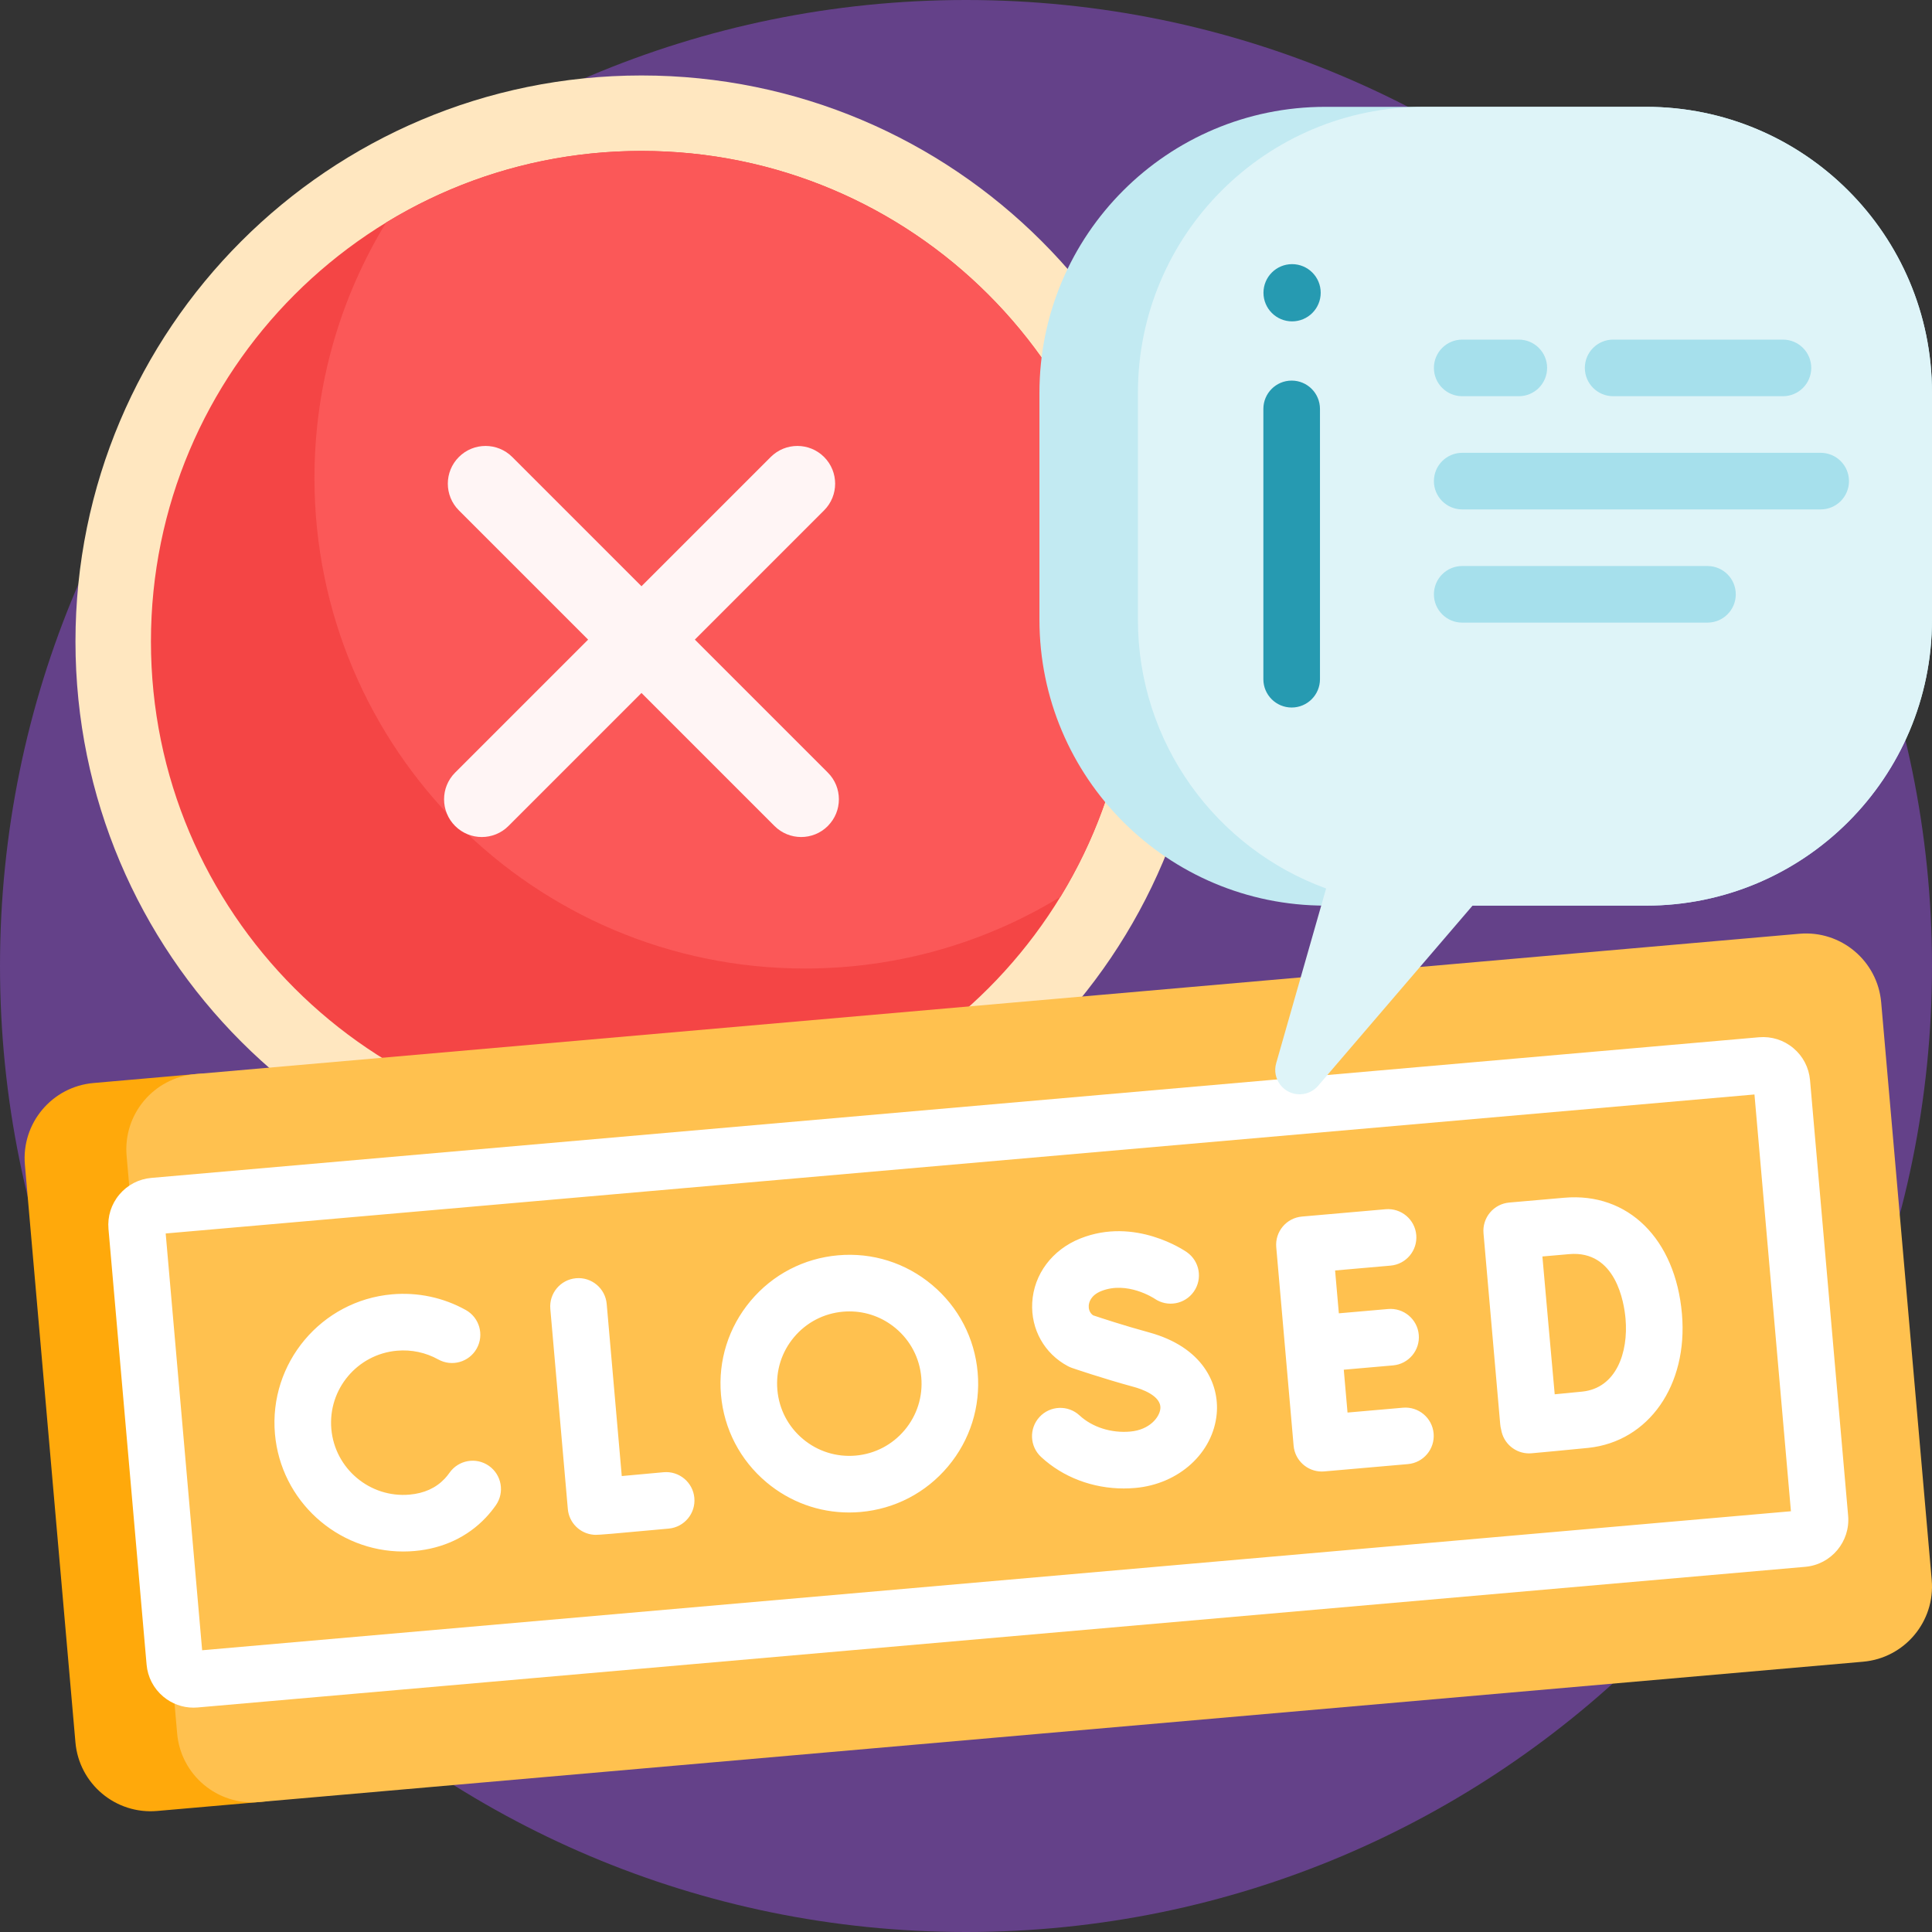 <svg id="Capa_1" enable-background="new 0 0 512 512" height="512" viewBox="0 0 512 512" width="512" xmlns="http://www.w3.org/2000/svg"><rect x="0" y="0" width="512" height="512" fill="#333333" stroke="none"/><g><path d="m512 256c0 141.385-114.615 256-256 256s-256-114.615-256-256 114.615-256 256-256 256 114.615 256 256z" fill="#644189"/><path d="m320 170c0 82.843-67.157 150-150 150s-150-67.157-150-150 67.157-150 150-150 150 67.157 150 150z" fill="#ffe7c0"/><path d="m300 170c0 71.797-58.203 130-130 130s-130-58.203-130-130 58.203-130 130-130 130 58.203 130 130z" fill="#f44545"/><path d="m300 170c0 24.794-6.941 47.966-18.986 67.681-19.714 12.045-42.887 18.986-67.681 18.986-71.797 0-130-58.203-130-130 0-24.794 6.941-47.966 18.986-67.681 19.715-12.045 42.887-18.986 67.681-18.986 71.797 0 130 58.203 130 130z" fill="#fb5858"/><path d="m219.388 218.891c-1.953 1.953-4.512 2.929-7.071 2.929s-5.118-.976-7.071-2.929l-35.246-35.245-35.246 35.246c-1.953 1.953-4.512 2.929-7.071 2.929s-5.118-.976-7.071-2.929c-3.905-3.905-3.905-10.237 0-14.143l35.246-35.246-34.251-34.251c-3.905-3.905-3.905-10.237 0-14.143 3.906-3.905 10.236-3.905 14.143 0l34.25 34.251 34.251-34.251c3.906-3.905 10.236-3.905 14.143 0 3.905 3.905 3.905 10.237 0 14.143l-34.251 34.251 35.246 35.246c3.904 3.905 3.904 10.237-.001 14.142z" fill="#fff5f5"/><path d="m69.329 477.502-27.67 2.421c-11.004.963-20.704-7.177-21.667-18.181l-13.392-153.066c-.963-11.004 7.177-20.704 18.181-21.667l27.67-2.421c11.004-.963 20.704 7.177 21.667 18.181l13.392 153.066c.962 11.004-7.178 20.704-18.181 21.667z" fill="#ffa90b"/><path d="m493.742 440.371-425.13 37.194c-11.004.963-20.704-7.177-21.667-18.181l-13.391-153.067c-.963-11.004 7.177-20.704 18.181-21.667l425.13-37.194c11.004-.963 20.704 7.177 21.667 18.181l13.392 153.066c.961 11.004-7.178 20.705-18.182 21.668z" fill="#ffc14f"/><path d="m489.775 401.681-10.099-115.433c-.292-3.327-1.86-6.341-4.418-8.486-2.558-2.147-5.8-3.164-9.125-2.877l-426.021 37.272c-3.327.291-6.341 1.859-8.487 4.418-2.146 2.557-3.168 5.797-2.877 9.123l10.099 115.433c.292 3.327 1.86 6.341 4.418 8.486 2.272 1.906 5.082 2.926 8.012 2.926.369 0 .741-.017 1.113-.049l426.024-37.271h.001c6.864-.603 11.961-6.678 11.36-13.542zm-436.204 35.652-9.663-110.45 421.043-36.837 9.663 110.451zm130.435-40.403c.384 4.124-2.648 7.779-6.772 8.163-15.318 1.427-18.352 1.656-19.394 1.656-.226 0-.358-.011-.502-.022-3.643-.299-6.54-3.18-6.858-6.821l-4.64-53.036c-.361-4.126 2.691-7.764 6.818-8.125 4.122-.364 7.764 2.691 8.125 6.818l3.99 45.606c3.51-.313 7.702-.698 11.071-1.012 4.116-.385 7.778 2.649 8.162 6.773zm195.919-17.053c.361 4.126-2.692 7.764-6.818 8.125l-22.162 1.938c-.222.02-.443.028-.662.028-3.847.001-7.121-2.942-7.463-6.847l-4.602-52.596c-.361-4.126 2.691-7.764 6.818-8.125l22.162-1.939c4.124-.355 7.764 2.691 8.125 6.817.361 4.127-2.691 7.765-6.818 8.126l-14.691 1.285.994 11.355 13.056-1.142c4.118-.355 7.764 2.691 8.125 6.818.361 4.126-2.692 7.764-6.818 8.125l-13.056 1.142.993 11.355 14.691-1.285c4.123-.357 7.765 2.693 8.126 6.82zm34.624-62.464-14.588 1.276c-1.984.174-3.817 1.129-5.096 2.656-1.279 1.526-1.898 3.499-1.721 5.483 0 0 .001.012.003.035v.002l4.429 50.622c.04.461.122.908.24 1.339.282 1.793 1.206 3.431 2.609 4.599 1.353 1.127 3.053 1.737 4.799 1.737.227 0 .455-.011.683-.031.441-.04 10.847-.991 15.003-1.428 16.035-1.686 26.473-16.631 24.819-35.537-1.739-19.875-14.276-32.234-31.18-30.753zm4.793 51.373c-1.704.179-4.569.454-7.328.715-.545-6.013-1.277-14.119-1.643-18.298-.307-3.504-1.06-11.962-1.619-18.226l7.104-.621c12.358-1.078 14.555 12.829 14.929 17.117.783 8.933-2.453 18.369-11.443 19.313zm-287.938 30.124c-.809 1.154-1.699 2.249-2.648 3.254-4.847 5.144-11.385 8.211-18.906 8.87-1.006.088-2.009.131-3 .131-17.494.002-32.435-13.42-33.988-31.167-1.64-18.755 12.282-35.348 31.036-36.988 6.818-.593 13.568.839 19.531 4.149 3.621 2.011 4.927 6.576 2.916 10.197-2.011 3.623-6.577 4.927-10.198 2.916-3.336-1.853-7.122-2.653-10.94-2.319-10.515.92-18.321 10.223-17.401 20.737s10.228 18.333 20.737 17.4c3.852-.337 6.981-1.756 9.301-4.218.454-.48.882-1.008 1.275-1.568 2.377-3.394 7.053-4.219 10.446-1.84 3.391 2.377 4.215 7.054 1.839 10.446zm191.042-24.274c-.932 10.395-10.021 18.675-21.614 19.689-1.009.088-2.016.132-3.017.132-8.248 0-16.105-2.966-21.919-8.352-3.039-2.814-3.22-7.561-.405-10.599 2.815-3.039 7.56-3.22 10.599-.405 3.37 3.121 8.397 4.73 13.436 4.28 5.169-.452 7.779-3.831 7.981-6.085.311-3.471-5.261-5.266-6.976-5.732-8.525-2.324-16.145-4.947-16.465-5.058-.374-.129-.736-.288-1.085-.474-6.208-3.314-9.821-9.763-9.43-16.829.416-7.51 5.296-14.02 12.738-16.991 14.535-5.803 27.697 3.243 28.25 3.633 3.391 2.378 4.211 7.056 1.833 10.446-2.368 3.378-7.015 4.204-10.401 1.865-.246-.162-7.288-4.742-14.12-2.013-2.868 1.145-3.279 3.101-3.323 3.889-.035.642.08 1.769 1.145 2.536 2.047.689 8.22 2.729 14.804 4.522 14.322 3.906 18.673 13.691 17.969 21.546zm-75.421-34.11c-6.986-5.862-15.836-8.655-24.922-7.858-9.084.795-17.316 5.08-23.178 12.066s-8.653 15.837-7.858 24.921c.795 9.085 5.08 17.317 12.066 23.179 6.206 5.208 13.882 7.991 21.888 7.991 1.007 0 2.019-.044 3.034-.133 9.084-.795 17.316-5.08 23.178-12.066s8.652-15.837 7.858-24.921c-.795-9.085-5.08-17.317-12.066-23.179zm-7.282 38.458c-3.287 3.917-7.902 6.319-12.995 6.765-5.093.442-10.056-1.119-13.972-4.405-3.917-3.287-6.319-7.901-6.765-12.996-.446-5.093 1.119-10.055 4.405-13.972s7.901-6.319 12.995-6.765c.569-.05 1.136-.074 1.701-.074 4.488 0 8.792 1.561 12.271 4.479 3.917 3.287 6.319 7.901 6.765 12.995s-1.119 10.056-4.405 13.973z" fill="#fff"/><path d="m512 104.09v60.132c0 41.851-33.927 75.778-75.778 75.778h-84.982c-41.851 0-75.778-33.927-75.778-75.778v-60.132c0-41.851 33.927-75.778 75.778-75.778h84.982c41.851 0 75.778 33.927 75.778 75.778z" fill="#c2eaf2"/><path d="m512 104.09v60.132c0 41.851-33.927 75.778-75.778 75.778h-45.98l-40.923 47.744c-1.228 1.432-3.02 2.256-4.906 2.256-4.293 0-7.393-4.109-6.213-8.237l13.231-46.307c-29.094-10.583-49.873-38.482-49.873-71.234v-60.132c0-41.851 33.927-75.778 75.778-75.778h58.887c41.85 0 75.777 33.927 75.777 75.778z" fill="#def4f8"/><path d="m334.833 77.583c0-4.188 3.395-7.583 7.583-7.583s7.583 3.396 7.583 7.583c0 4.188-3.395 7.583-7.583 7.583-4.187.001-7.583-3.394-7.583-7.583zm7.473 23.279c-4.143 0-7.5 3.358-7.5 7.5v71.638c0 4.142 3.357 7.5 7.5 7.5s7.5-3.358 7.5-7.5v-71.638c0-4.142-3.357-7.5-7.5-7.5z" fill="#269ab1"/><path d="m490 127.5c0 4.142-3.358 7.5-7.5 7.5h-95c-4.142 0-7.5-3.358-7.5-7.5s3.358-7.5 7.5-7.5h95c4.142 0 7.5 3.358 7.5 7.5zm-102.5-22.5h15c4.142 0 7.5-3.358 7.5-7.5s-3.358-7.5-7.5-7.5h-15c-4.142 0-7.5 3.358-7.5 7.5s3.358 7.5 7.5 7.5zm40 0h45c4.142 0 7.5-3.358 7.5-7.5s-3.358-7.5-7.5-7.5h-45c-4.142 0-7.5 3.358-7.5 7.5s3.358 7.5 7.5 7.5zm25 45h-65c-4.142 0-7.5 3.358-7.5 7.5s3.358 7.5 7.5 7.5h65c4.142 0 7.5-3.358 7.5-7.5s-3.358-7.5-7.5-7.5z" fill="#a6e0ec"/></g></svg>